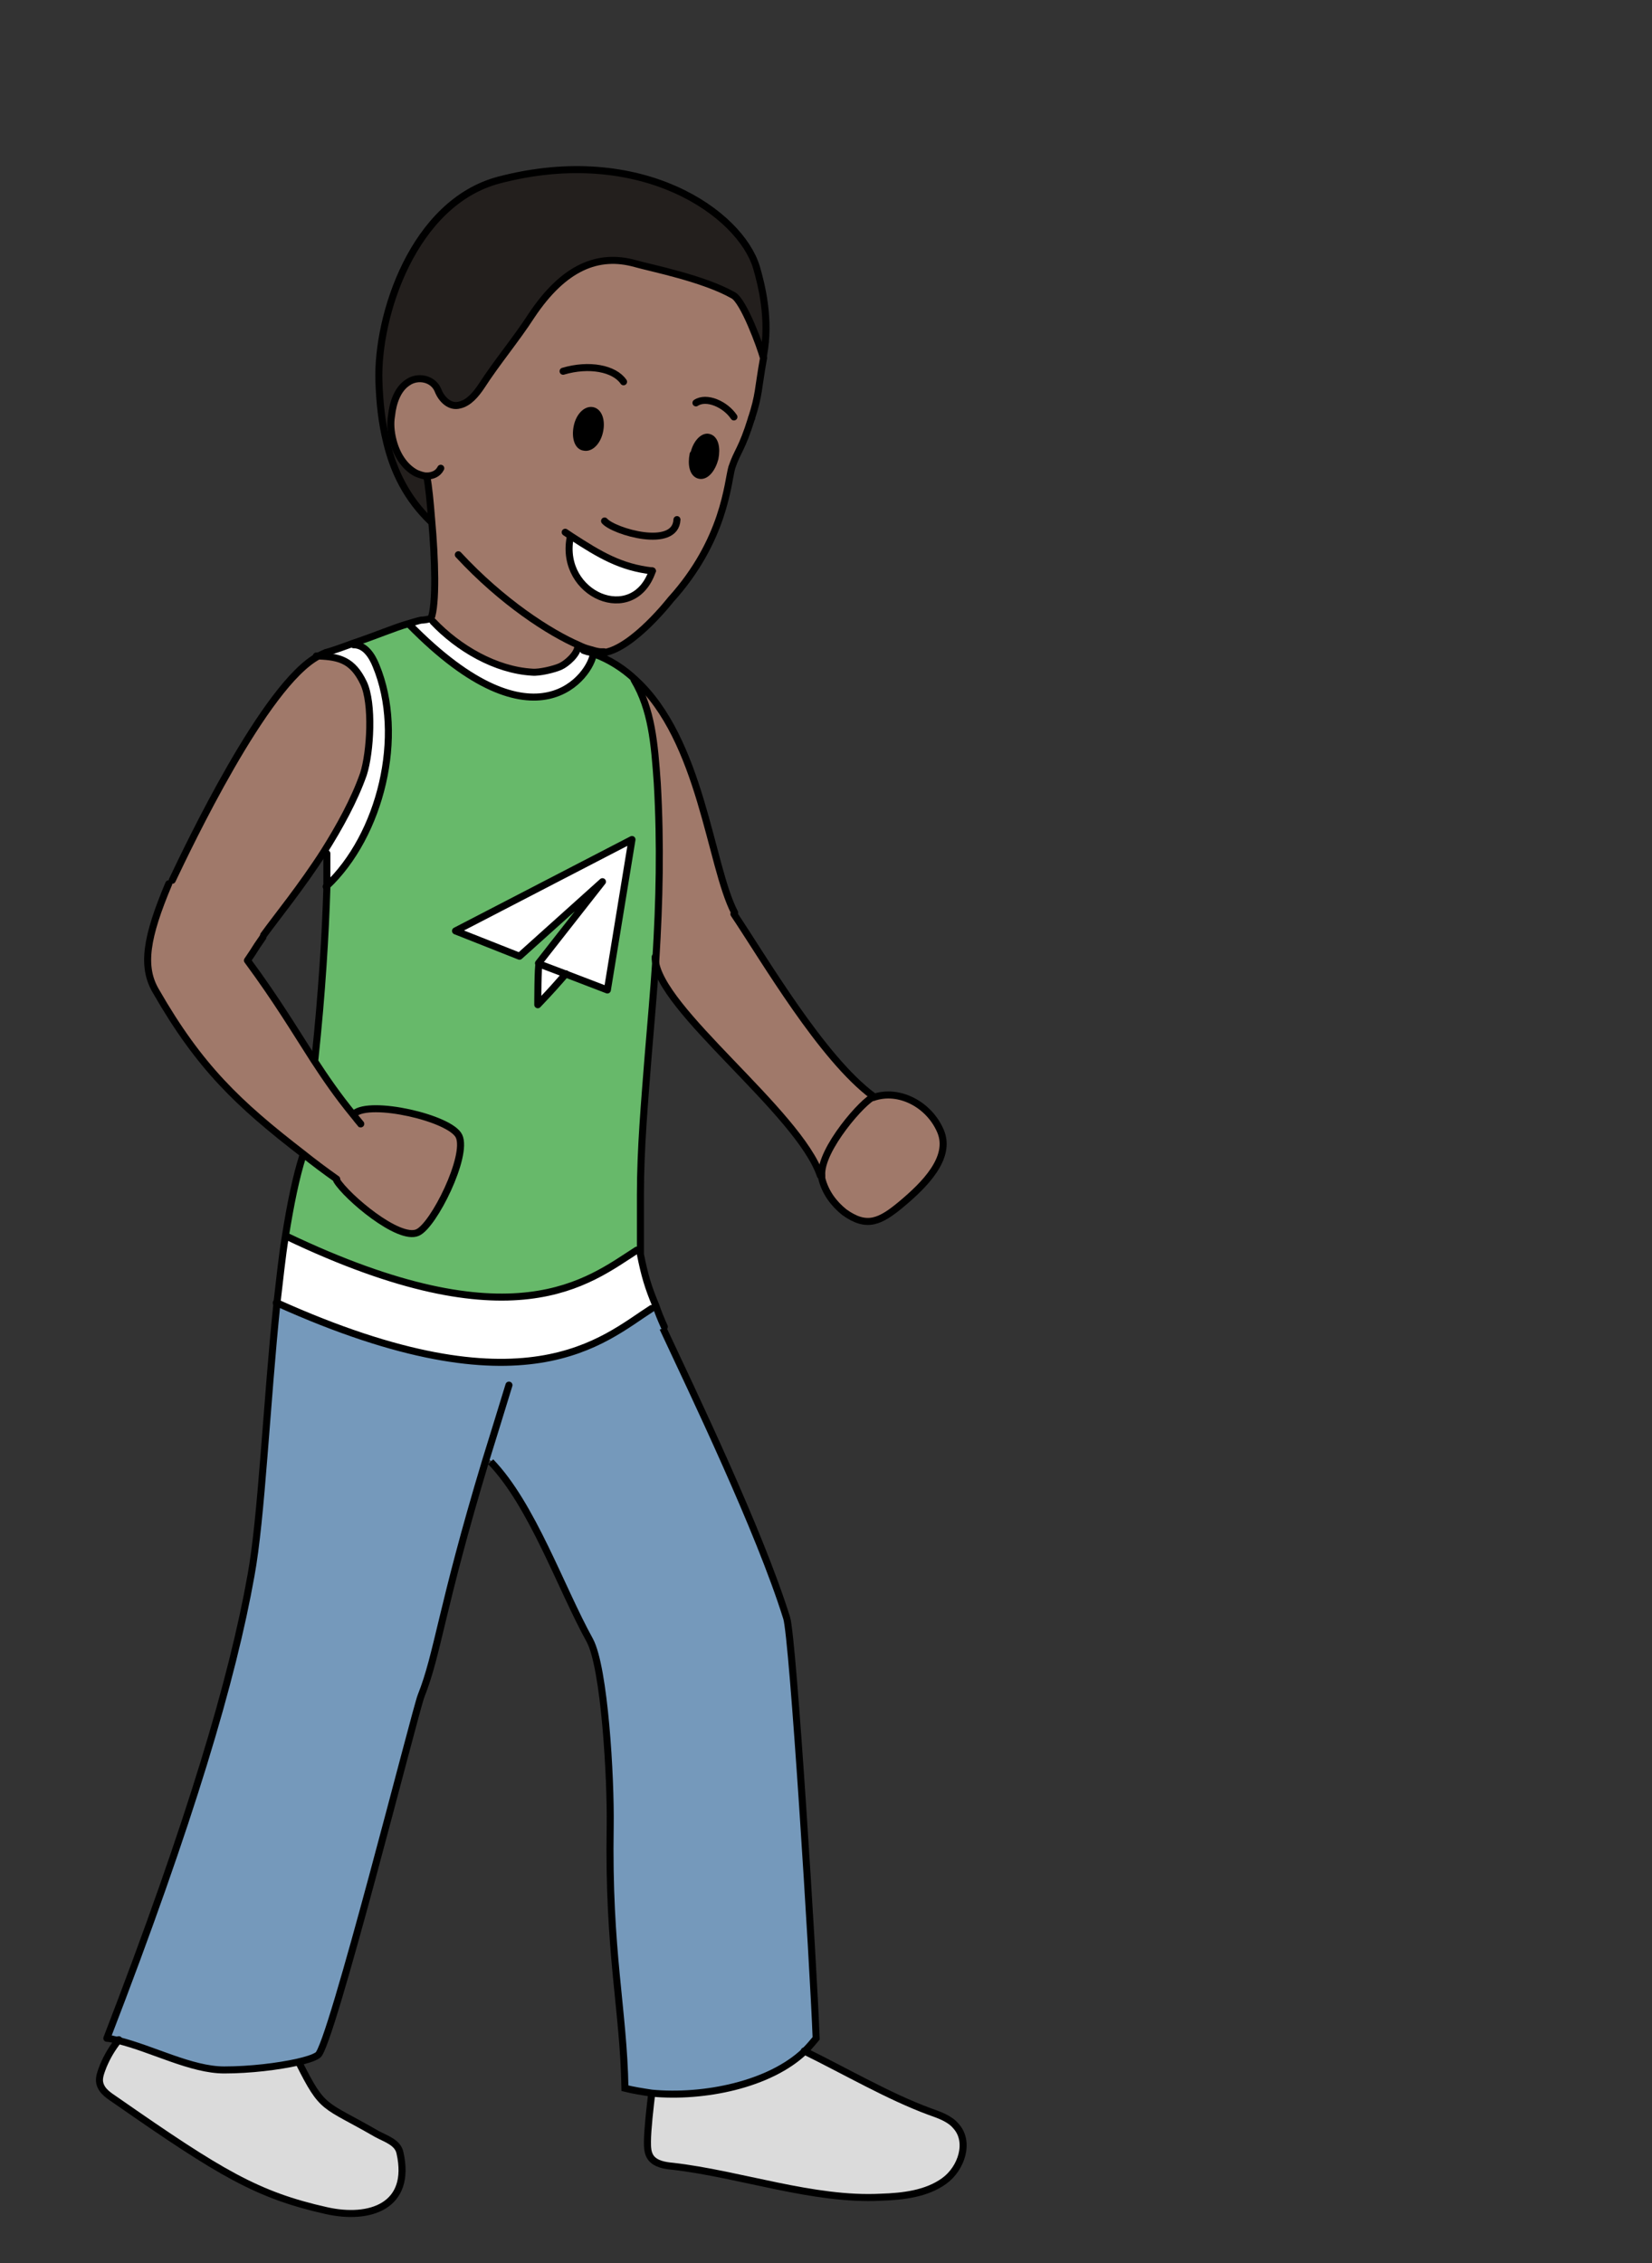<?xml version="1.0" encoding="UTF-8"?><svg id="latinAmerica" xmlns="http://www.w3.org/2000/svg" width="235" height="321.9" viewBox="0 0 235 321.9"><rect x="0" y="0" width="235" height="321.9" fill="#333333" stroke="none"/><defs><style>.cls-1{stroke-linecap:round;stroke-linejoin:round;}.cls-1,.cls-2{fill:none;stroke:#000;}.cls-3{fill:#67b96a;}.cls-3,.cls-4,.cls-5,.cls-6,.cls-7,.cls-8,.cls-9{stroke-width:0px;}.cls-4{fill:#231f1d;}.cls-5{fill:#a0796a;}.cls-6{fill:#000;}.cls-2{stroke-miterlimit:10;}.cls-7{fill:#dbdbdb;}.cls-8{fill:#7599bb;}.cls-9{fill:#fff;}</style></defs><path class="cls-4" d="M55.6,59c-.1,1.2,0,2.4.2,3.5l-.8.2c-.7-2.7-1-5.6-1.1-8.7-.4-9.3,4.8-25.4,17.1-28.6,20.4-5.3,34.4,4.8,36.6,12.4.7,2.4,2,7.4,1,12.6,0,.1,0,.3,0,.4h-.1c-.4-1.6-2.8-8.1-4.3-8.9-4.3-2.4-11.8-3.9-13.9-4.5-5.3-1.5-10.2.5-14.8,7.4-2.2,3.3-4.9,6.6-7.1,10-.8,1.2-1.7,2.3-3.1,2.7-1.3.4-2.5-.8-3.1-2.1-.7-1.7-2.9-2.1-4.3-1.1-1.4,1-2.1,2.9-2.3,4.7Z"/><path class="cls-9" d="M46.4,92.8c1.4-.4,2.7-.9,3.8-1.3v.2c1.7,0,2.7,1.5,3.3,3,4.1,9.9.7,24.1-7.1,31.4h0c0-1.7,0-3.3,0-4.8l-.4-.3c2.2-3.5,4.3-7.3,5.6-11,1-3.1,1.4-10.1,0-13-1.5-3.1-3.3-3.7-6.4-3.8.4-.2.8-.4,1.1-.5Z"/><path class="cls-5" d="M50.3,158.5h.1c2.2-2.1,13.7.5,14.9,3.1,1.3,2.8-3.6,12.7-5.9,13.7-2.7,1.2-10.1-5.1-11.5-7.4-1.7-1.3-3.3-2.5-4.8-3.6-9.2-7.1-14.7-12.3-20.9-23.1-2.1-3.6-1.4-7.7,1.8-15.3l.5-.5c2.2-4.6,13.2-27.9,20.8-31.9,3.1.1,4.9.7,6.4,3.8,1.4,2.9,1,9.9,0,13-1.2,3.7-3.3,7.5-5.6,11-3.2,5-6.8,9.4-8.6,11.9v.2c-1.6,2.3-.6.8-2.3,3.3,4.2,5.7,6.7,9.9,9.4,14.1,1.7,2.6,3.4,5.1,5.7,7.9Z"/><path class="cls-7" d="M136.1,302.4c2,2.3.8,6-1.7,7.8-2.5,1.8-5.9,2.2-9,2.3-9.7.4-20.1-3.4-29.6-4.4-1.2-.1-2.4-.3-3.1-1.2-.5-.6-.5-1.5-.5-2.3,0-1.7.4-5.1.6-6.8h0c7.4.6,16.8-1.4,21.8-6.2h0c6,2.9,12.1,6.5,17.8,8.6,1.4.5,2.8,1.1,3.8,2.1Z"/><path class="cls-5" d="M133.8,160.8c1.6,3.8-2.4,7.8-5.5,10.3s-5,3.5-8.2,1.2c-1.5-1.1-2.8-2.8-3.2-4.8,0-.1,0-.3,0-.4-.3-3.7,6.1-10.9,7.4-11.2,3.7-1.2,8,1,9.6,4.8Z"/><path class="cls-8" d="M69.2,207.7c-6.4,21.3-6.8,27.6-9.2,33.5-.8,1.9-12.8,50.1-14.7,51.1-.6.3-1.7.7-2.9,1-2.8.6-6.8,1.1-10.4,1.1-4.7,0-10.3-3.1-15.1-4.2-.5-.1-1.1-.2-1.6-.3,12-31.1,17.8-51.2,20.5-65.8,1.5-8.1,2.2-24.3,3.7-38.8,35.5,16,46.4,5.2,53.3.8l.6-.4c.4.9.8,1.8,1.2,3h-.1c4.2,9.1,13.7,28.8,17.6,41.3.8,2.7,3.8,49.2,4.2,59.8-.5.6-1,1.3-1.6,1.8-5,4.8-14.4,6.7-21.8,6-1.3-.1-2.6-.4-3.8-.7-.2-11.2-2.4-19.2-2.1-37.3,0-6.9-.8-22.5-2.9-26.4-4.1-7.5-8.1-19.3-14.1-25.4l-.5-.2Z"/><path class="cls-5" d="M124.3,156c-1.3.3-7.7,7.5-7.4,11.2h-.2c-3.1-9.1-23.2-23.7-23.5-30.8.5-8.2.7-16.2.2-25-.4-5.7-.8-10.5-3.3-14.7h.1c9.5,8.5,10.7,26.4,14.2,33.1v.3c4.3,6.4,12.5,20.5,19.8,25.9Z"/><path class="cls-5" d="M81.3,76.2l-.2.3c-1.5,8.1,9,12.6,11.7,4.7-4.5-.5-7.5-2.3-11.5-4.9ZM85.5,92.7c-.5,0-1.1-.2-1.8-.4-.4-.1-.9-.3-1.3-.5h0c0,1.2-1.6,2.6-2.5,3.1-.9.4-3,.9-4,.8-5.2-.3-10.5-3.4-14.1-7.2l-1.6-.2c.4,0,.9-.1,1.3-.2h0c.8-2.1.6-8.7.1-14.2-.2-2.4-.5-4.7-.7-6.2h0c-.5,0-1-.2-1.5-.4-1.7-.9-2.8-2.7-3.3-4.7-.3-1.2-.4-2.4-.2-3.5.2-1.9.9-3.8,2.3-4.7,1.4-1,3.6-.6,4.3,1.1.5,1.3,1.7,2.5,3.1,2.1,1.3-.3,2.3-1.5,3.1-2.7,2.2-3.4,4.9-6.6,7.1-10,4.6-6.9,9.5-8.9,14.8-7.4,2.1.6,9.7,2.1,13.9,4.5,1.5.8,3.9,7.4,4.3,8.9h.1c-.8,4.5-.7,5.2-1.7,8.6-1.4,4.5-2,4.6-2.8,7-.6,2.1-1,10.3-8.7,18.8,0,0-5.3,6.8-9.4,7.5l-.6-.2ZM101.7,65.2c.3-1.5,0-2.8-.9-3-.8-.2-1.8.9-2.1,2.4-.3,1.5,0,2.8.9,3,.9.2,1.8-.9,2.2-2.4ZM85.3,61.4c.3-1.4-.1-2.7-1-2.9s-1.9.8-2.2,2.3c-.3,1.5.1,2.8,1,2.9.9.2,1.9-.8,2.2-2.3Z"/><path class="cls-6" d="M100.7,62.2c.9.2,1.3,1.5.9,3-.3,1.5-1.3,2.6-2.2,2.4-.8-.2-1.2-1.5-.9-3,.3-1.5,1.3-2.6,2.1-2.4Z"/><path class="cls-9" d="M93.3,185.7l-.6.4c-6.9,4.4-17.8,15.2-53.3-.8.4-3.3.7-6.5,1.2-9.5h.1c32.4,15.5,43,6.4,49.9,2h.4c0,.4,0,.6,0,.6.6,3,1.1,4.7,2.2,7.3Z"/><path class="cls-3" d="M93.2,136.4c-.3,4.5-.7,9-1.1,13.8-.5,6.6-1,13.1-1.1,19.7,0,2.6,0,6.5,0,7.9h-.4c-6.9,4.4-17.5,13.5-49.9-2h-.1c.7-4.5,1.5-8.4,2.5-11.5h0c1.5,1.1,3.1,2.3,4.8,3.6,1.4,2.3,8.9,8.6,11.5,7.4,2.2-1,7.2-10.9,5.9-13.7-1.2-2.6-12.7-5.2-14.9-3.2h-.1c-2.2-2.7-4-5.2-5.7-7.8h0c1-9.4,1.5-17.8,1.7-24.4h0c7.8-7.4,11.2-21.5,7.1-31.4-.6-1.4-1.7-3.1-3.2-3v-.2c3.2-1.1,5.7-2.2,7.8-2.8h0c18.2,18.7,25.9,7.1,26.2,4.3h0c2.2.7,4.2,2,5.8,3.5h-.1c2.5,4.3,2.9,9.2,3.3,14.9.6,8.8.3,16.8-.2,25ZM86.4,140.8l3.5-21.4-25.1,13.1,9.1,3.6,11.7-10.7-9,11.7c-.2,0-.2,5.8-.2,5.8,2-2.1,2.6-2.8,4-4.4l6,2.3Z"/><polygon class="cls-9" points="89.9 119.4 86.4 140.8 80.4 138.5 80.4 138.5 76.6 137 85.7 125.4 73.9 136 64.8 132.4 89.9 119.4"/><path class="cls-9" d="M92.8,81.2c-2.7,7.9-13.2,3.4-11.7-4.7l.2-.3c4,2.7,7,4.5,11.5,4.9Z"/><path class="cls-9" d="M83.5,92.6c.3,0,.6.2.9.3h0c-.3,2.9-8,14.5-26.2-4.1h0c.7-.3,1.3-.5,1.8-.6l1.6.2c3.6,3.8,9,6.9,14.1,7.2,1,0,3.1-.4,4-.8.9-.4,2.6-1.9,2.5-2.9h0c.5,0,.9.3,1.3.4v.3Z"/><path class="cls-6" d="M84.3,58.5c.9.2,1.3,1.5,1,2.9-.3,1.5-1.3,2.5-2.2,2.3-.9-.2-1.3-1.5-1-2.9.3-1.4,1.3-2.4,2.2-2.3Z"/><polygon class="cls-7" points="80.4 138.5 80.4 138.5 76.6 137 80.4 138.5"/><path class="cls-9" d="M76.6,137l3.7,1.4c-1.3,1.5-1.9,2.3-4,4.4,0,0,0-5.9.2-5.8Z"/><path class="cls-7" d="M56.9,306.3c1.7,7.6-4.3,9.7-10.5,8.2-9.8-2.2-15-5.4-29.8-15.6-1-.7-2.1-1.3-2.4-2.5-.2-.8.1-1.7.5-2.5.6-1.4,1.2-2.4,2.2-3.7,4.9,1.2,10.4,4.2,15.1,4.2,3.7,0,7.7-.5,10.4-1.1h0c3.5,7.1,3.5,5.9,11.1,10.3,1.3.8,3,1.2,3.3,2.7Z"/><path class="cls-4" d="M61.4,73.9h-.1c-3.3-3.2-5.2-7-6.2-11.2l.8-.2c.5,2,1.6,3.9,3.3,4.7.5.2,1,.4,1.5.4h0c.3,1.5.5,3.8.7,6.2Z"/><path class="cls-1" d="M24.5,125.2c2.2-4.6,13.2-27.9,20.8-31.9.4-.2.8-.4,1.1-.5"/><path class="cls-1" d="M37.5,133c1.8-2.5,5.4-6.9,8.6-11.9,2.2-3.5,4.3-7.3,5.6-11,1-3.1,1.4-10.1,0-13-1.5-3.1-3.3-3.7-6.4-3.8h-.3"/><path class="cls-1" d="M94.5,188.7s0,0,0,0c-.5-1.1-.9-2.1-1.2-3-1.1-2.6-1.6-4.3-2.2-7.3,0,0,0-.2,0-.6,0-1.4,0-5.2,0-7.9,0-6.6.6-13.2,1.1-19.7.4-4.8.8-9.3,1.1-13.8.5-8.2.7-16.2.2-25-.4-5.7-.8-10.5-3.3-14.7"/><path class="cls-1" d="M39.3,185.3s0,0,.1,0c35.5,16,46.4,5.2,53.3.8"/><path class="cls-1" d="M40.7,175.8c32.4,15.5,43,6.4,49.9,2"/><path class="cls-1" d="M46.5,121.4c0,1.5,0,3.1,0,4.8-.2,6.7-.7,15-1.7,24.4"/><path class="cls-1" d="M24,125.7c-3.2,7.6-3.9,11.8-1.8,15.3,6.2,10.8,11.7,16,20.9,23.1,1.5,1.2,3.1,2.4,4.8,3.6"/><path class="cls-1" d="M37.4,133.3c-1.6,2.3-.5.8-2.2,3.3,4.2,5.7,6.7,9.9,9.4,14.1,1.7,2.6,3.4,5.1,5.7,7.9s.3.4.4.5"/><path class="cls-1" d="M83,92.5l.6.2c.3,0,.6.2.9.3,2.2.8,4.2,2.1,5.8,3.6,9.5,8.6,10.7,26.5,14.2,33.2"/><path class="cls-1" d="M50.4,158.4c2.2-2,13.7.6,14.9,3.2,1.3,2.8-3.6,12.7-5.9,13.7-2.7,1.2-10.1-5.1-11.5-7.4"/><path class="cls-1" d="M93.2,136.1c0,0,0,.2,0,.3.4,7.1,20.4,21.7,23.5,30.8"/><path class="cls-1" d="M104.4,130c4.3,6.4,12.5,20.5,19.8,25.9"/><path class="cls-1" d="M124.3,156c-1.3.3-7.7,7.5-7.4,11.2,0,.1,0,.3,0,.4.5,2,1.7,3.6,3.2,4.8,3.2,2.3,5.1,1.4,8.2-1.2s7.1-6.5,5.5-10.3-5.9-6.1-9.6-4.8"/><path class="cls-1" d="M46.4,92.8c1.4-.4,2.7-.9,3.8-1.3,3.3-1.1,5.8-2.2,7.9-2.8.7-.2,1.3-.4,1.8-.5.4,0,.9-.1,1.3-.2"/><path class="cls-1" d="M43.1,164.3c-1,3.1-1.8,7.1-2.5,11.5-.5,3-.8,6.2-1.2,9.5-1.5,14.5-2.2,30.7-3.7,38.8-2.6,14.6-8.5,34.7-20.5,65.8.5,0,1,.2,1.6.3,4.9,1.2,10.4,4.2,15.1,4.2,3.7,0,7.7-.5,10.4-1.1,1.3-.3,2.3-.6,2.9-1,1.8-1,13.9-49.1,14.7-51.1,2.4-6,2.8-12.3,9.2-33.5,1-3.2,2.1-6.8,3.3-10.7"/><path class="cls-2" d="M69.8,207.9c5.9,6.1,10,18,14.1,25.4,2.1,3.9,3,19.5,2.9,26.4-.3,18,1.9,26,2.1,37.3,1.2.3,2.5.5,3.8.7,7.4.7,16.8-1.2,21.8-6,.6-.6,1.1-1.2,1.6-1.8-.4-10.6-3.3-57.1-4.2-59.8-3.9-12.5-13.4-32.2-17.6-41.2"/><path class="cls-1" d="M84.4,93c-.3,2.8-8,14.4-26.2-4.2"/><path class="cls-1" d="M16.9,290.1s0,0,0,0c-1,1.3-1.6,2.3-2.2,3.7-.3.8-.7,1.7-.5,2.5.3,1.2,1.4,1.8,2.4,2.5,14.8,10.3,20,13.4,29.8,15.6,6.2,1.4,12.2-.6,10.5-8.2-.3-1.5-2-2-3.3-2.7-7.6-4.4-7.6-3.2-11.1-10.2"/><path class="cls-1" d="M92.7,297.8c-.2,1.7-.6,5.1-.6,6.8,0,.8,0,1.6.5,2.3.7.9,2,1.1,3.1,1.2,9.6,1.1,20,4.9,29.6,4.4,3.2-.1,6.5-.5,9-2.3,2.5-1.8,3.7-5.6,1.7-7.8-.9-1.1-2.4-1.6-3.8-2.1-5.7-2.1-11.9-5.7-17.8-8.6"/><path class="cls-1" d="M82.2,91.9c0,1.1-1.6,2.5-2.5,2.9-.9.4-3,.9-4,.8-5.2-.3-10.5-3.4-14.1-7.2"/><path class="cls-1" d="M85.9,92.7c-.1,0-.3,0-.4,0-.5,0-1.1-.2-1.8-.4-.4-.1-.9-.3-1.3-.5-4.2-1.8-11-6.2-17.2-12.9"/><path class="cls-1" d="M106.9,59.5c-1.4,4.5-2,4.6-2.8,7-.6,2.1-1,10.3-8.7,18.8,0,0-5.3,6.8-9.4,7.5"/><path class="cls-1" d="M104.4,59.3c-1.2-1.8-3.9-3-5.4-2"/><path class="cls-1" d="M80.1,52.8c3.7-1.1,7.3-.4,8.6,1.5"/><path class="cls-1" d="M96.3,73.9c-.2,4.3-9,1.7-10.3.2"/><path class="cls-1" d="M98.6,64.6c-.3,1.5,0,2.8.9,3,.9.2,1.8-.9,2.2-2.4.3-1.5,0-2.8-.9-3-.8-.2-1.8.9-2.1,2.4Z"/><path class="cls-1" d="M82.1,60.7c-.3,1.5.1,2.8,1,2.9.9.2,1.9-.8,2.2-2.3.3-1.4-.1-2.7-1-2.9s-1.9.8-2.2,2.3Z"/><path class="cls-1" d="M92.8,81.2c-4.5-.5-7.5-2.3-11.5-4.9-.3-.2-.6-.4-.9-.6"/><path class="cls-1" d="M92.8,81.2c-2.7,7.9-13.2,3.4-11.7-4.7"/><path class="cls-1" d="M60.7,67.7c.3,1.5.5,3.7.7,6.2.5,5.5.7,12.1-.1,14.1"/><path class="cls-1" d="M106.9,59.5c1.1-3.4.9-4,1.7-8.5,0-.1,0-.3,0-.4,1-5.2-.3-10.2-1-12.6-2.3-7.6-16.3-17.7-36.6-12.4-12.2,3.2-17.4,19.3-17.1,28.6.1,3,.4,5.9,1.1,8.7,1,4.2,2.9,8,6.2,11.2"/><path class="cls-1" d="M62.7,66.6c-.4.8-1.2,1.1-2,1.1-.5,0-1-.2-1.5-.4-1.7-.9-2.8-2.7-3.3-4.7-.3-1.2-.4-2.4-.2-3.5.2-1.9.9-3.8,2.3-4.7,1.4-1,3.6-.6,4.3,1.1.5,1.3,1.7,2.5,3.1,2.1,1.3-.3,2.3-1.5,3.1-2.7,2.2-3.4,4.9-6.6,7.1-10,4.6-6.9,9.5-8.9,14.8-7.4,2.1.6,9.7,2.1,13.9,4.5,1.5.8,3.9,7.4,4.3,8.9"/><path class="cls-1" d="M50.3,91.7c1.6,0,2.6,1.5,3.2,3,4.1,9.9.7,24.1-7.1,31.4"/><polyline class="cls-1" points="80.4 138.5 86.4 140.8 89.9 119.4 64.8 132.4 73.9 136 85.7 125.4 76.6 137"/><path class="cls-1" d="M80.4,138.5h0s-3.7-1.4-3.7-1.4c-.2,0-.2,5.8-.2,5.8,2-2.1,2.6-2.8,4-4.4Z"/></svg>